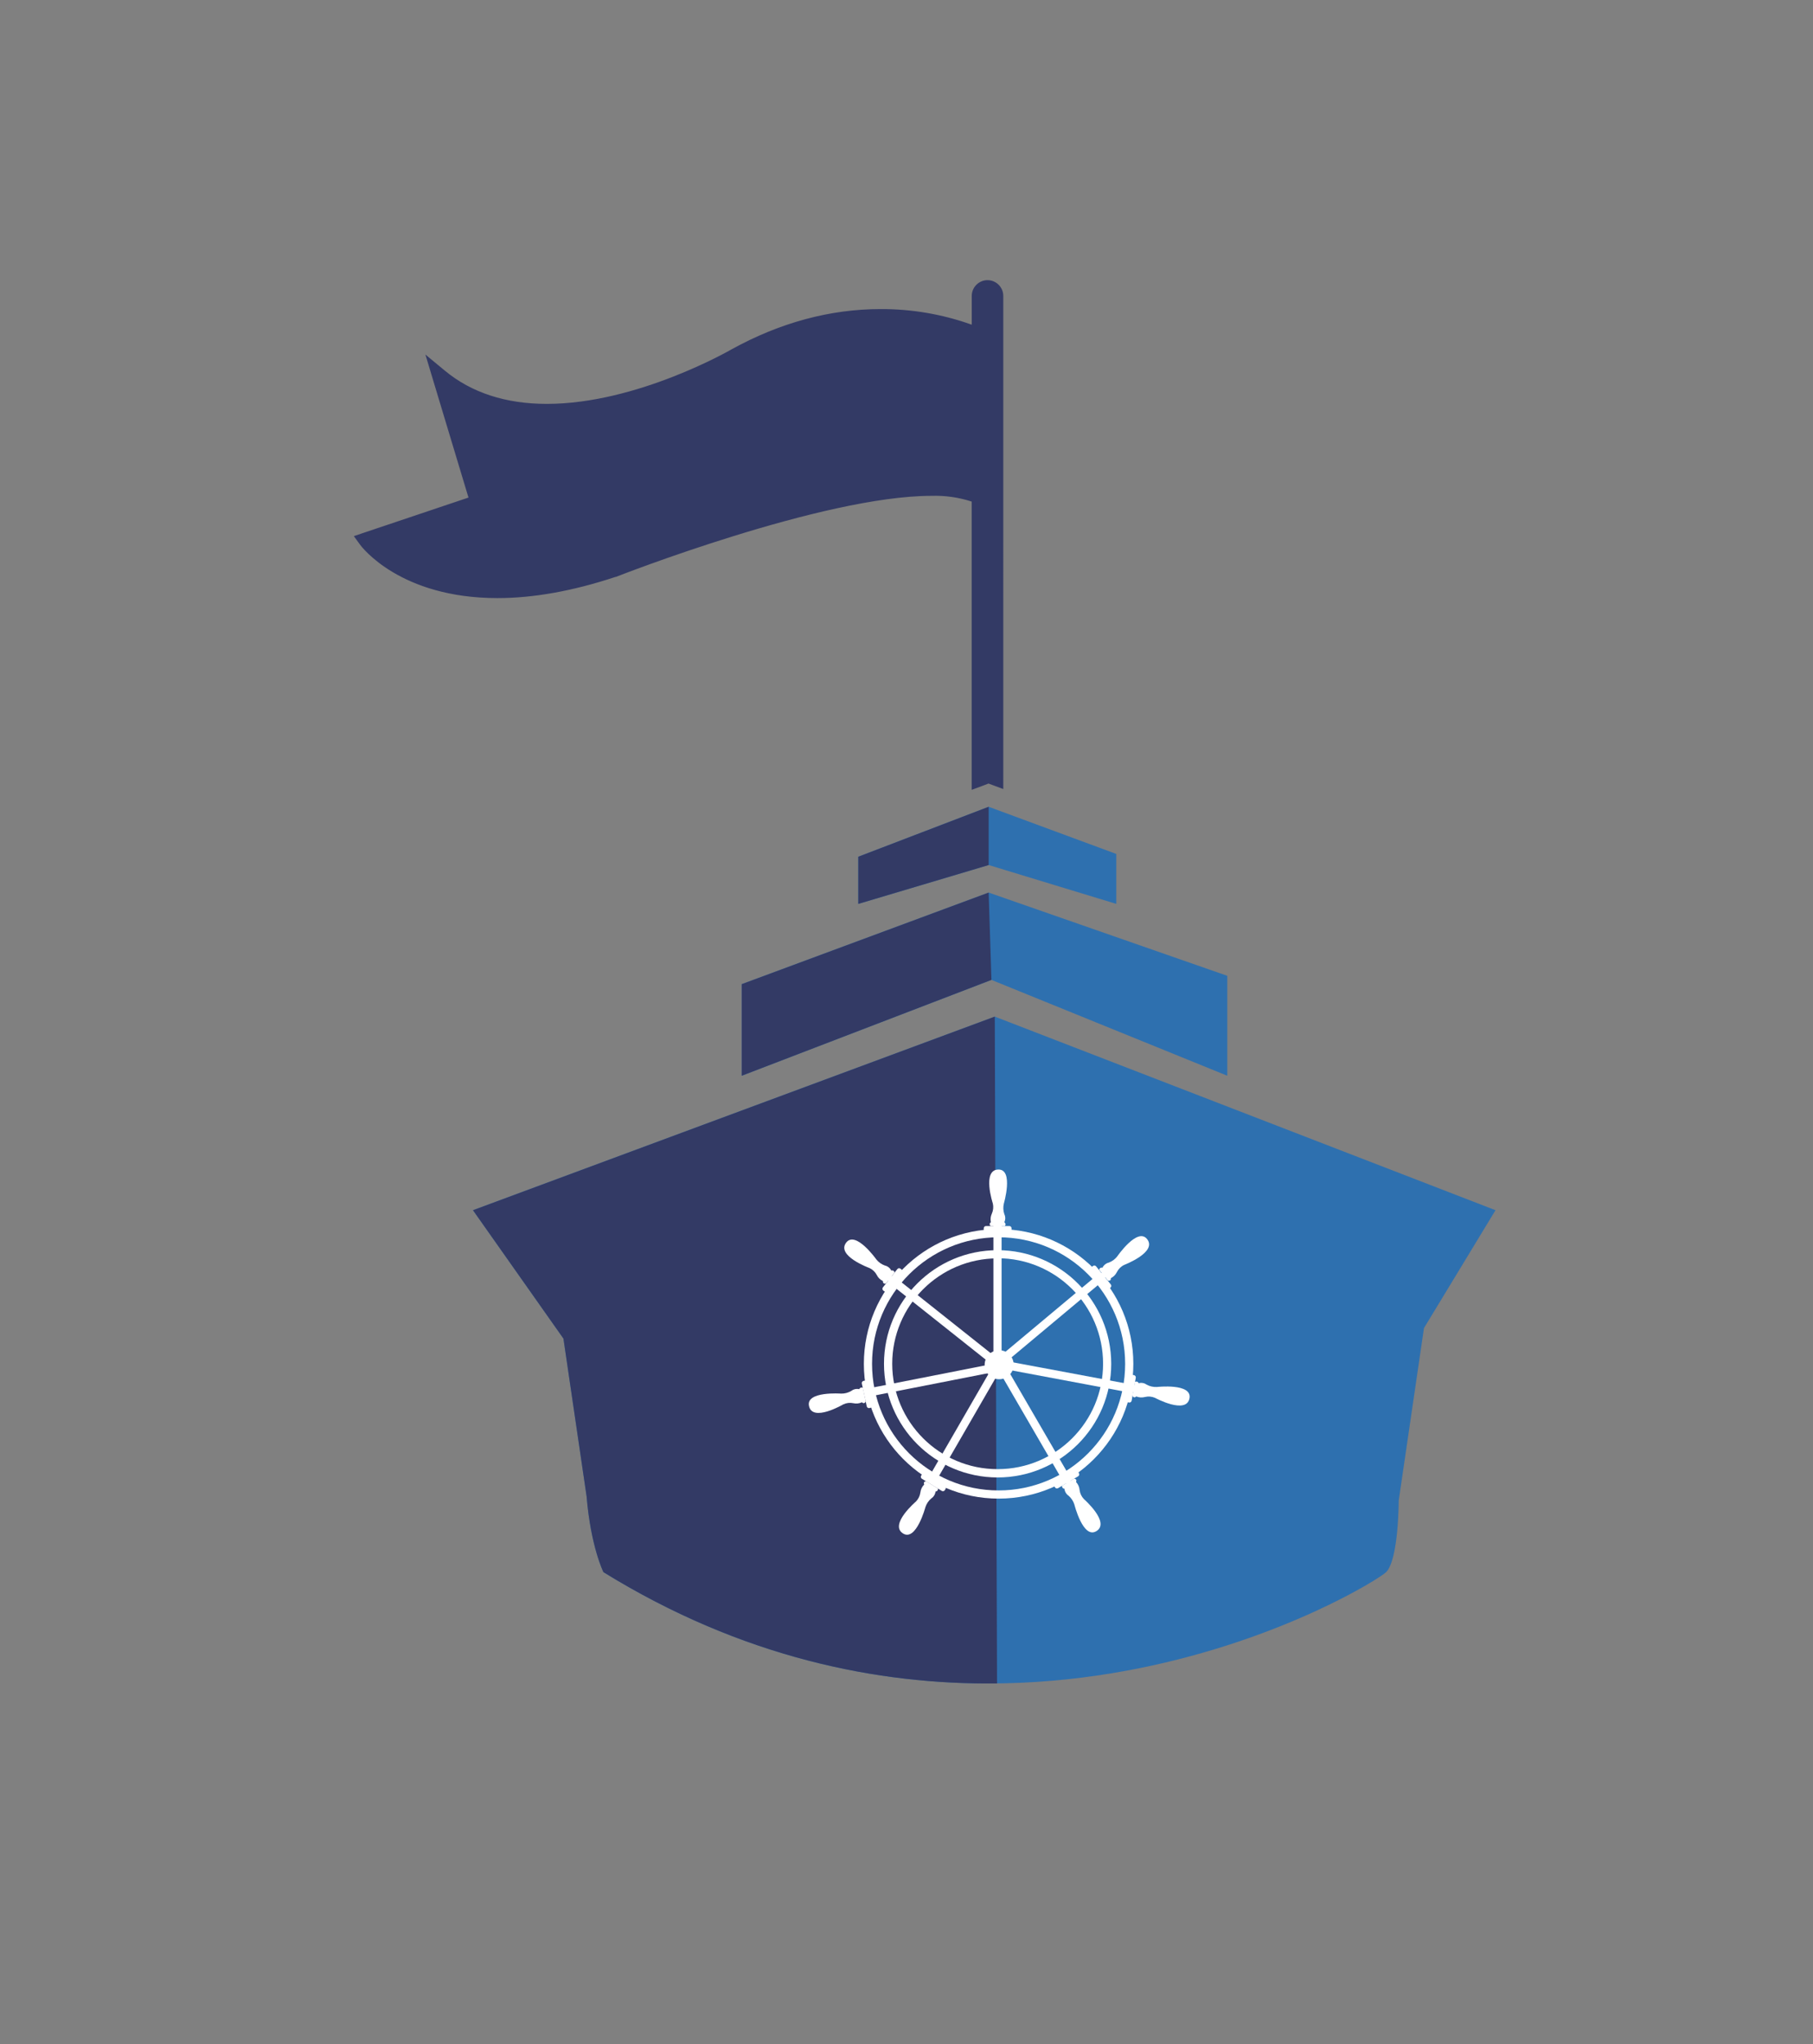 <?xml version="1.0" encoding="utf-8"?>
<!-- Generator: Adobe Illustrator 23.1.1, SVG Export Plug-In . SVG Version: 6.00 Build 0)  -->
<svg version="1.1" id="Layer_1" xmlns="http://www.w3.org/2000/svg" xmlns:xlink="http://www.w3.org/1999/xlink" x="0px" y="0px"
	 viewBox="0 0 476 536.56" style="enable-background:new 0 0 476 536.56;" xml:space="preserve">
<rect x="0" y="0" width="476" height="536.56" fill="#808080" stroke="none"/>
<style type="text/css">
	.st0{fill:#2E70AF;}
	.st1{fill:#333A65;}
	.st2{fill:none;stroke:#FFFFFF;stroke-width:2.15;stroke-linecap:round;stroke-linejoin:round;}
	.st3{fill:none;stroke:#FFFFFF;stroke-width:2.15;stroke-miterlimit:10;}
	.st4{fill:#FFFFFF;}
</style>
<title>admiral_logo_final</title>
<polygon class="st0" points="225.34,237.27 225.34,224.89 259.57,211.78 293.08,224.16 293.08,237.27 259.57,227.07 "/>
<polyline class="st1" points="259.57,227.07 225.34,237.27 225.34,224.89 259.57,211.78 "/>
<path class="st1" d="M256.11,131c-2.81-1.21-6.71-1.83-11.59-1.83c-28.72,0-82.68,21.14-83.22,21.36
	c-11.05,3.66-21.3,5.47-30.67,5.47c-25.12,0-34.93-13.14-35.34-13.7l-0.8-1.1l29.72-10L113.58,96l2.56,2.12
	c7.15,5.94,16.38,9,27.42,9c24,0,48.67-14.26,48.92-14.41c12.61-7,25.64-10.48,38.72-10.48c8.51-0.04,16.96,1.5,24.91,4.54v-9
	c0-1.74,1.42-3.15,3.16-3.14c1.73,0,3.14,1.41,3.14,3.14v128l-2.89-1.07l-3.41,1.31L256.11,131z"/>
<path class="st1" d="M259.26,75.54c1.19,0,2.15,0.96,2.15,2.15c0,0,0,0,0,0v126.53l-1.9-0.7l-2.4,0.92v-74.09
	c-3.16-1.53-7.49-2.18-12.59-2.18c-29.25,0-83.59,21.43-83.59,21.43c-11.95,4-22,5.44-30.3,5.44c-24.9,0-34.53-13.29-34.53-13.29
	l29.35-9.87l-9.95-33c8.16,6.77,18.08,9.18,28.06,9.18C168.09,108,193,93.48,193,93.48c14.28-7.88,27.39-10.35,38.22-10.35
	c8.88-0.04,17.68,1.66,25.91,5V77.69c0-1.19,0.96-2.15,2.15-2.15l0,0 M259.28,73.54c-2.29,0-4.15,1.86-4.15,4.15c0,0,0,0,0,0v7.54
	c-7.67-2.74-15.76-4.13-23.91-4.1c-13.25,0-26.44,3.56-39.18,10.59c-0.29,0.17-24.78,14.3-48.46,14.3c-10.8,0-19.81-2.94-26.78-8.72
	l-5.11-4.23l1.91,6.35l9.4,31.19l-27.52,9.25l-2.58,0.87l1.6,2.2C94.9,143.5,105,157,130.63,157c9.42,0,19.83-1.87,30.93-5.55h0.06
	h0.05c0.54-0.22,54.32-21.29,82.85-21.29c3.59-0.12,7.17,0.39,10.59,1.5v75.67l2.71-1l1.71-0.65l1.18,0.44l2.7,1V77.69
	c0-2.29-1.86-4.15-4.15-4.15l0,0H259.28z"/>
<polygon class="st0" points="194.74,282.38 194.74,258.34 259.57,234.3 322.22,256.15 322.22,282.38 260.3,257.22 "/>
<polyline class="st1" points="260.3,257.22 194.74,282.38 194.74,258.34 259.57,234.3 "/>
<path class="st0" d="M124.18,317.68l137-50.82l131.46,50.82l-18.78,30.94l-6.63,45.29c0,0,0,15.47-3.31,18.78
	s-101.64,64.07-205.48,0c0,0-3.32-6.63-4.42-19.89l-6.08-41.42L124.18,317.68z"/>
<path class="st1" d="M261.77,441.9c-31.2,0.38-66.93-6.74-103.34-29.21c0,0-3.32-6.63-4.42-19.89l-6.08-41.42l-23.75-33.7l137-50.82
	"/>
<line class="st2" x1="229.24" y1="365.3" x2="262.3" y2="358.8"/>
<line class="st2" x1="245.09" y1="387.79" x2="262.3" y2="357.99"/>
<line class="st2" x1="280.05" y1="388.33" x2="262.43" y2="357.99"/>
<line class="st2" x1="296.85" y1="364.49" x2="262.16" y2="357.99"/>
<line class="st2" x1="289.12" y1="335.22" x2="261.89" y2="357.99"/>
<line class="st2" x1="234.25" y1="336.04" x2="261.89" y2="357.99"/>
<circle class="st3" cx="262.18" cy="358.01" r="34.3"/>
<line class="st2" x1="261.89" y1="321.81" x2="261.89" y2="357.99"/>
<path class="st4" d="M261.92,330.29c15.29-0.01,27.68,12.38,27.69,27.67c0.01,15.29-12.38,27.68-27.67,27.69
	c-15.28,0.01-27.67-12.37-27.69-27.65c0-15.28,12.39-27.67,27.67-27.68 M261.92,328.17c-16.47,0-29.83,13.36-29.83,29.83
	c0,16.47,13.36,29.83,29.83,29.83c16.47,0,29.83-13.36,29.83-29.83C291.73,341.53,278.39,328.19,261.92,328.17z"/>
<circle class="st4" cx="262.33" cy="358.24" r="3.81"/>
<path class="st4" d="M258.87,321.84h6.12c0.33,0,0.59,0.26,0.59,0.59v0.33c0,0.33-0.26,0.59-0.59,0.59h-6.12
	c-0.33,0-0.59-0.26-0.59-0.59v-0.33C258.28,322.1,258.54,321.84,258.87,321.84z"/>
<path class="st4" d="M260.16,321.84c0,0-0.75-0.5,0-1c-0.17-0.76-0.08-1.56,0.25-2.27c0.37-0.83,0.46-1.76,0.26-2.64
	c0,0-2.94-8.93,1.5-8.93c4,0,1.39,8.93,1.39,8.93c-0.22,0.92-0.18,1.88,0.12,2.77c0.33,0.68,0.33,1.46,0,2.14
	c0.3,0.17,0.41,0.56,0.24,0.86c-0.03,0.05-0.07,0.1-0.11,0.14H260.16z"/>
<path class="st4" d="M231.81,337.94l3.79-4.81c0.2-0.26,0.57-0.3,0.83-0.1l0.26,0.2c0.26,0.2,0.3,0.57,0.1,0.83l-3.79,4.81
	c-0.2,0.26-0.57,0.3-0.83,0.1l-0.26-0.2C231.65,338.57,231.6,338.19,231.81,337.94z"/>
<path class="st4" d="M232.61,336.91c0,0-0.86,0.29-0.79-0.62c-0.71-0.34-1.28-0.9-1.62-1.6c-0.42-0.8-1.1-1.45-1.92-1.83
	c0,0-8.84-3.22-6.09-6.71c2.49-3.16,7.88,4.44,7.88,4.44c0.59,0.74,1.36,1.29,2.25,1.61c0.73,0.16,1.35,0.65,1.68,1.32
	c0.33-0.13,0.7,0.03,0.83,0.36c0.02,0.05,0.03,0.11,0.04,0.17L232.61,336.91z"/>
<path class="st4" d="M227.56,369.16l-1.29-5.98c-0.07-0.32,0.13-0.63,0.45-0.7l0.32-0.07c0.32-0.07,0.63,0.13,0.7,0.45l1.29,5.98
	c0.07,0.32-0.13,0.63-0.45,0.7l-0.32,0.07C227.94,369.68,227.63,369.48,227.56,369.16z"/>
<path class="st4" d="M227.3,367.89c0,0-0.34,0.84-1,0.21c-0.71,0.33-1.5,0.41-2.26,0.24c-0.89-0.19-1.82-0.08-2.64,0.31
	c0,0-8.11,4.76-9,0.41c-0.85-3.93,8.44-3.24,8.44-3.24c0.94,0.02,1.87-0.23,2.68-0.71c0.59-0.46,1.36-0.62,2.09-0.45
	c0.1-0.33,0.45-0.52,0.79-0.42c0.06,0.02,0.11,0.04,0.16,0.08L227.3,367.89z"/>
<path class="st4" d="M295.62,367.41l1.09-6.02c0.06-0.32,0.36-0.53,0.69-0.48l0.32,0.06c0.32,0.06,0.53,0.36,0.48,0.69l-1.09,6.02
	c-0.06,0.32-0.36,0.53-0.69,0.48l-0.32-0.06C295.78,368.03,295.56,367.73,295.62,367.41z"/>
<path class="st4" d="M297.32,366.38c0,0,0.36,0.83,1,0.18c0.72,0.3,1.52,0.35,2.28,0.15c0.88-0.22,1.81-0.14,2.64,0.22
	c0,0,8.27,4.48,9.06,0.1c0.71-4-8.55-2.95-8.55-2.95c-0.94,0.05-1.87-0.16-2.7-0.61c-0.61-0.44-1.38-0.58-2.1-0.38
	c-0.1-0.33-0.46-0.52-0.79-0.41c-0.08,0.02-0.15,0.06-0.21,0.11L297.32,366.38z"/>
<path class="st4" d="M290.46,338.12l-3.86-4.75c-0.21-0.25-0.17-0.62,0.09-0.83l0.26-0.21c0.25-0.21,0.62-0.17,0.83,0.09l3.86,4.75
	c0.21,0.25,0.17,0.62-0.09,0.83l-0.26,0.21C291.04,338.41,290.67,338.37,290.46,338.12z"/>
<path class="st4" d="M290.87,336.15c0,0,0.87,0.27,0.78-0.63c0.7-0.35,1.26-0.92,1.6-1.62c0.41-0.81,1.08-1.47,1.9-1.86
	c0,0,8.78-3.35,6-6.8c-2.54-3.13-7.81,4.55-7.81,4.55c-0.57,0.75-1.35,1.31-2.23,1.64c-0.73,0.18-1.34,0.67-1.66,1.35
	c-0.33-0.12-0.7,0.05-0.82,0.38c-0.02,0.05-0.03,0.11-0.04,0.16L290.87,336.15z"/>
<path class="st4" d="M242.82,386.88l5.22,3.19c0.28,0.17,0.37,0.53,0.2,0.81l-0.17,0.28c-0.17,0.28-0.53,0.37-0.81,0.2l-5.22-3.19
	c-0.28-0.17-0.37-0.53-0.2-0.81l0.17-0.28C242.17,386.8,242.54,386.71,242.82,386.88z"/>
<path class="st4" d="M243.18,388.83c0,0-0.91,0-0.53,0.85c-0.56,0.56-0.91,1.29-1,2.07c-0.12,0.9-0.53,1.74-1.16,2.39
	c0,0-7.16,6.09-3.37,8.41c3.44,2.09,5.84-6.91,5.84-6.91c0.29-0.9,0.82-1.69,1.54-2.3c0.63-0.41,1.04-1.07,1.12-1.82
	c0.35,0,0.64-0.28,0.65-0.63c0-0.05-0.01-0.11-0.02-0.16L243.18,388.83z"/>
<path class="st4" d="M283.06,387.53l-5.27,3.11c-0.28,0.17-0.64,0.07-0.81-0.21l-0.17-0.28c-0.17-0.28-0.07-0.64,0.21-0.81
	l5.27-3.11c0.28-0.17,0.64-0.07,0.81,0.21l0.17,0.28C283.44,387,283.34,387.36,283.06,387.53z"/>
<path class="st4" d="M282,388.15c0,0,0.9,0.05,0.51,0.87c0.53,0.57,0.86,1.3,0.93,2.07c0.1,0.9,0.5,1.75,1.13,2.41
	c0,0,7.07,6.19,3.24,8.45c-3.47,2.05-5.73-7-5.73-7c-0.28-0.9-0.81-1.7-1.52-2.32c-0.62-0.42-1.02-1.09-1.09-1.84
	c-0.35,0-0.64-0.29-0.64-0.64c0-0.05,0.01-0.11,0.02-0.16L282,388.15z"/>
</svg>
